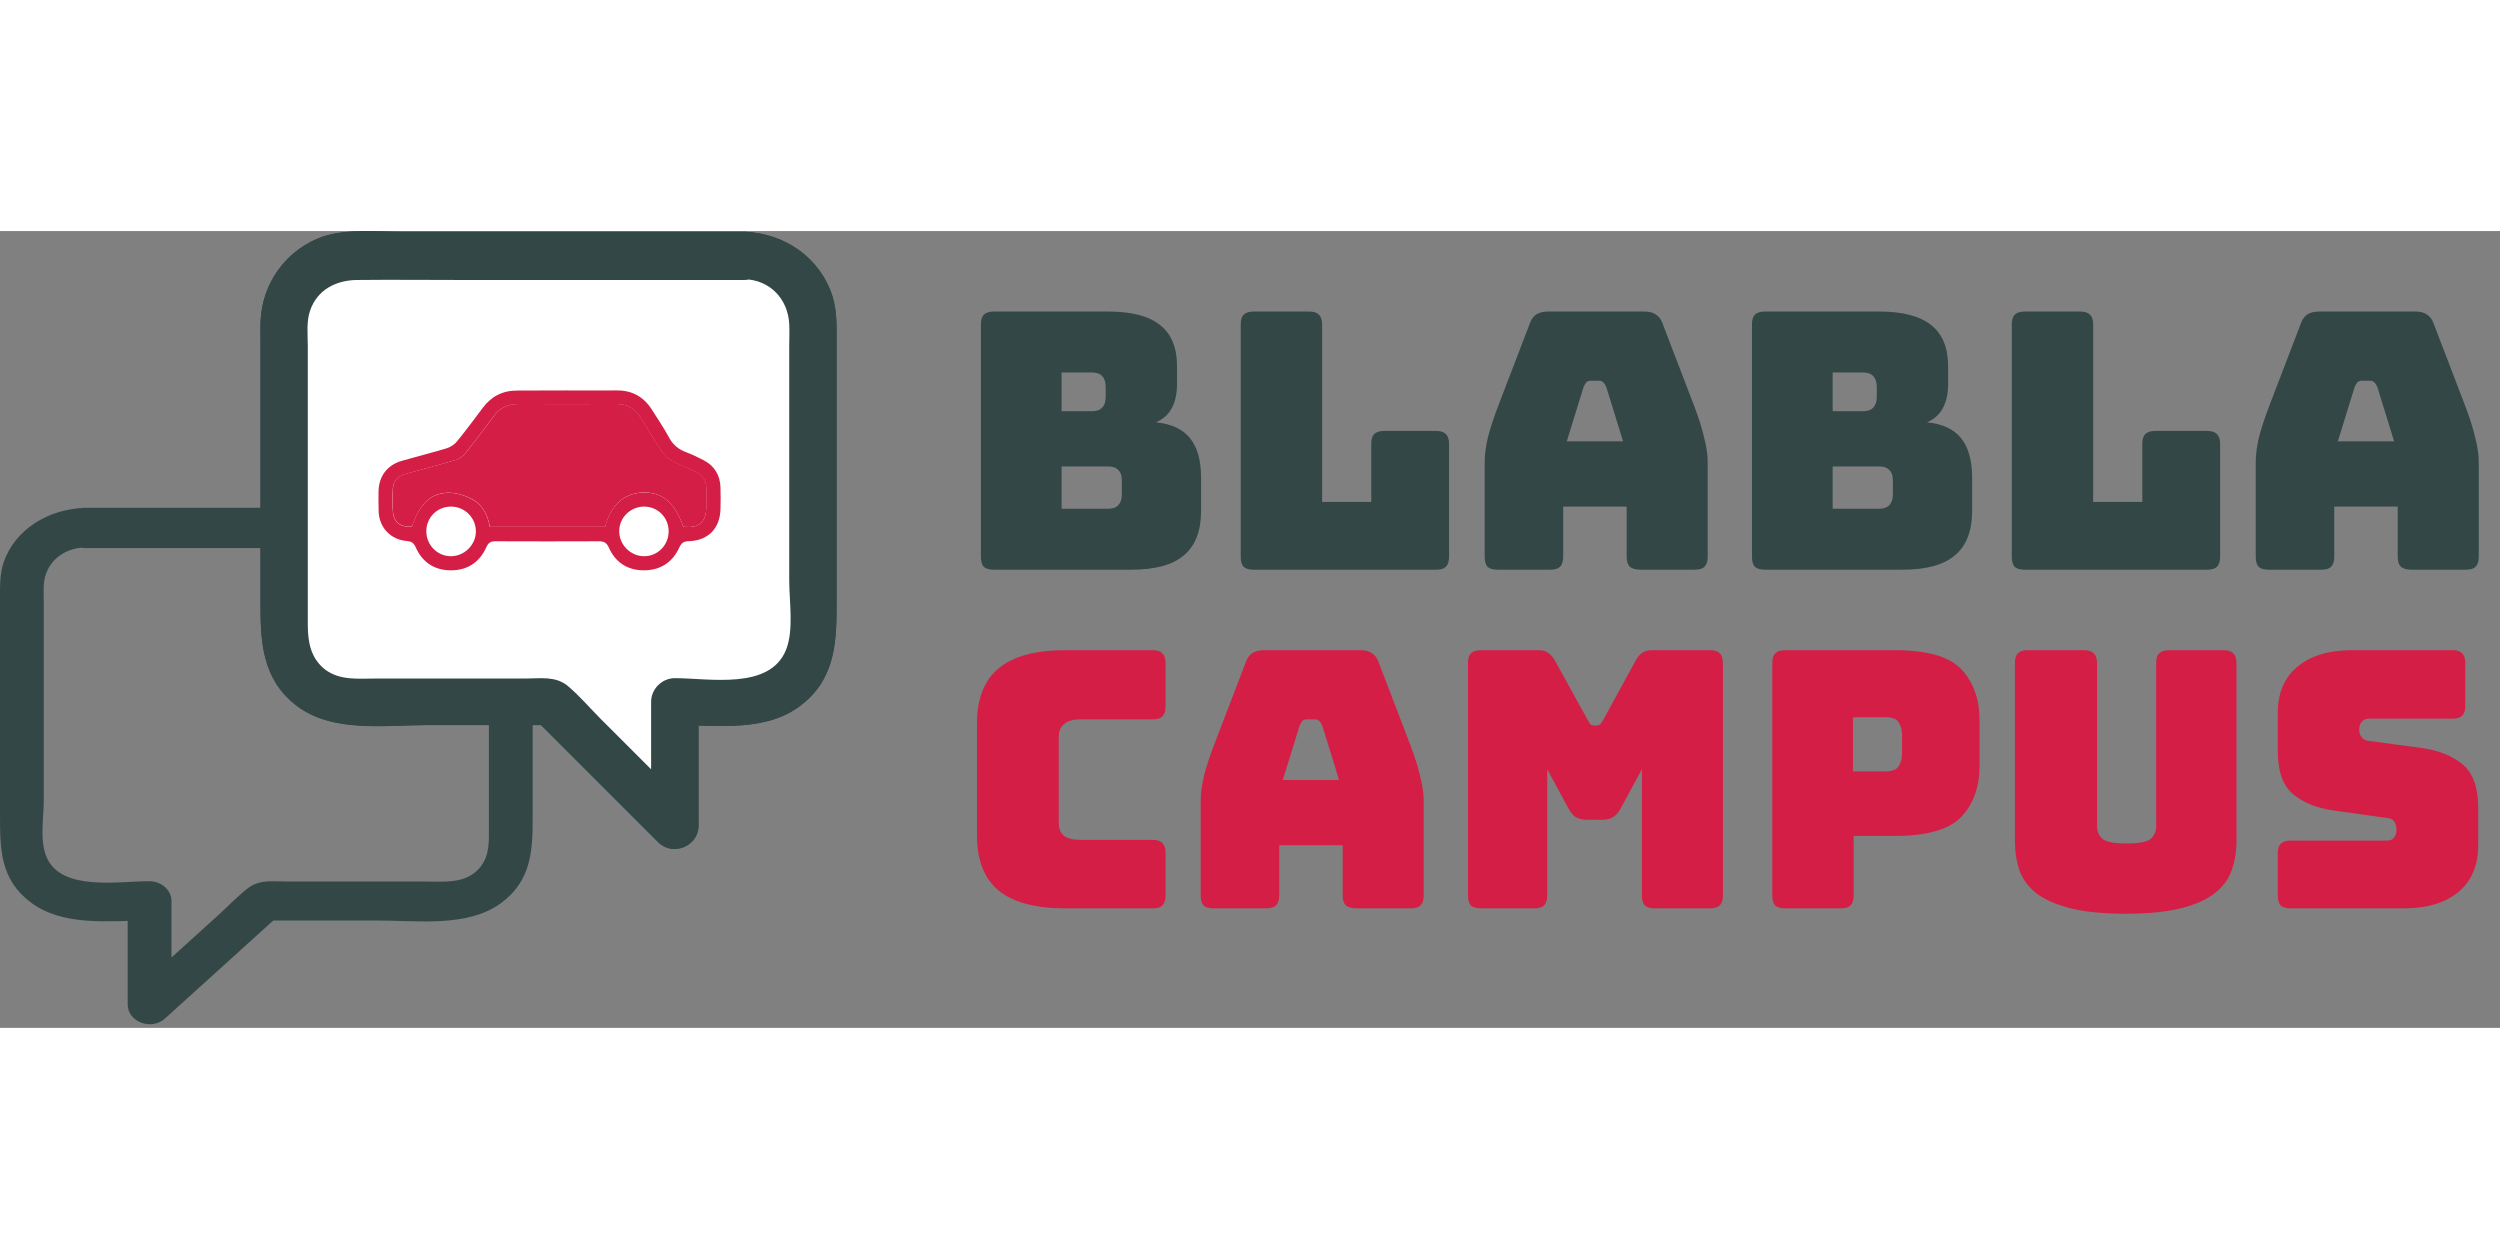 <svg width="280" height="141" viewBox="0 0 251 80" fill="none" margin-left="3px" xmlns="http://www.w3.org/2000/svg">
    <rect x="0" y="0" width="251" height="80" fill="#808080" stroke="none"/>
    <path
        d="M113.604 34H99.78C99.324 34 98.988 33.904 98.772 33.712C98.58 33.496 98.484 33.16 98.484 32.704V9.376C98.484 8.92 98.58 8.596 98.772 8.404C98.988 8.188 99.324 8.08 99.78 8.08H111.264C113.616 8.08 115.356 8.536 116.484 9.448C117.612 10.336 118.176 11.716 118.176 13.588V15.316C118.176 16.324 117.996 17.152 117.636 17.8C117.3 18.424 116.772 18.892 116.052 19.204C117.588 19.348 118.728 19.876 119.472 20.788C120.216 21.7 120.588 23.032 120.588 24.784V28.096C120.588 30.112 120.012 31.6 118.86 32.56C117.732 33.52 115.98 34 113.604 34ZM106.584 14.2V18.088H109.644C110.1 18.088 110.436 17.968 110.652 17.728C110.892 17.488 111.012 17.128 111.012 16.648V15.64C111.012 15.16 110.892 14.8 110.652 14.56C110.436 14.32 110.1 14.2 109.644 14.2H106.584ZM106.584 23.632V27.88H111.264C111.72 27.88 112.056 27.76 112.272 27.52C112.512 27.28 112.632 26.92 112.632 26.44V25.036C112.632 24.556 112.512 24.208 112.272 23.992C112.056 23.752 111.72 23.632 111.264 23.632H106.584ZM144.19 34H125.866C125.41 34 125.074 33.904 124.858 33.712C124.666 33.496 124.57 33.16 124.57 32.704V9.376C124.57 8.92 124.666 8.596 124.858 8.404C125.074 8.188 125.41 8.08 125.866 8.08H131.446C131.902 8.08 132.226 8.188 132.418 8.404C132.634 8.596 132.742 8.92 132.742 9.376V27.196H137.674V21.364C137.674 20.908 137.77 20.584 137.962 20.392C138.178 20.176 138.514 20.068 138.97 20.068H144.19C144.646 20.068 144.97 20.176 145.162 20.392C145.378 20.584 145.486 20.908 145.486 21.364V32.704C145.486 33.16 145.378 33.496 145.162 33.712C144.97 33.904 144.646 34 144.19 34ZM158.997 15.64L157.305 21.112H162.957L161.265 15.64C161.169 15.424 161.061 15.268 160.941 15.172C160.845 15.076 160.725 15.028 160.581 15.028H159.681C159.537 15.028 159.405 15.076 159.285 15.172C159.189 15.268 159.093 15.424 158.997 15.64ZM156.945 32.704C156.945 33.16 156.837 33.496 156.621 33.712C156.429 33.904 156.105 34 155.649 34H150.357C149.901 34 149.565 33.904 149.349 33.712C149.157 33.496 149.061 33.16 149.061 32.704V23.2C149.061 22.48 149.169 21.652 149.385 20.716C149.625 19.78 149.985 18.688 150.465 17.44L153.597 9.268C153.741 8.86 153.957 8.56 154.245 8.368C154.557 8.176 154.953 8.08 155.433 8.08H165.117C165.573 8.08 165.945 8.176 166.233 8.368C166.545 8.56 166.773 8.86 166.917 9.268L170.049 17.44C170.529 18.688 170.877 19.78 171.093 20.716C171.333 21.652 171.453 22.48 171.453 23.2V32.704C171.453 33.16 171.345 33.496 171.129 33.712C170.937 33.904 170.613 34 170.157 34H164.721C164.241 34 163.881 33.904 163.641 33.712C163.425 33.496 163.317 33.16 163.317 32.704V27.664H156.945V32.704ZM191.018 34H177.194C176.738 34 176.402 33.904 176.186 33.712C175.994 33.496 175.898 33.16 175.898 32.704V9.376C175.898 8.92 175.994 8.596 176.186 8.404C176.402 8.188 176.738 8.08 177.194 8.08H188.678C191.03 8.08 192.77 8.536 193.898 9.448C195.026 10.336 195.59 11.716 195.59 13.588V15.316C195.59 16.324 195.41 17.152 195.05 17.8C194.714 18.424 194.186 18.892 193.466 19.204C195.002 19.348 196.142 19.876 196.886 20.788C197.63 21.7 198.002 23.032 198.002 24.784V28.096C198.002 30.112 197.426 31.6 196.274 32.56C195.146 33.52 193.394 34 191.018 34ZM183.998 14.2V18.088H187.058C187.514 18.088 187.85 17.968 188.066 17.728C188.306 17.488 188.426 17.128 188.426 16.648V15.64C188.426 15.16 188.306 14.8 188.066 14.56C187.85 14.32 187.514 14.2 187.058 14.2H183.998ZM183.998 23.632V27.88H188.678C189.134 27.88 189.47 27.76 189.686 27.52C189.926 27.28 190.046 26.92 190.046 26.44V25.036C190.046 24.556 189.926 24.208 189.686 23.992C189.47 23.752 189.134 23.632 188.678 23.632H183.998ZM221.604 34H203.28C202.824 34 202.488 33.904 202.272 33.712C202.08 33.496 201.984 33.16 201.984 32.704V9.376C201.984 8.92 202.08 8.596 202.272 8.404C202.488 8.188 202.824 8.08 203.28 8.08H208.86C209.316 8.08 209.64 8.188 209.832 8.404C210.048 8.596 210.156 8.92 210.156 9.376V27.196H215.088V21.364C215.088 20.908 215.184 20.584 215.376 20.392C215.592 20.176 215.928 20.068 216.384 20.068H221.604C222.06 20.068 222.384 20.176 222.576 20.392C222.792 20.584 222.9 20.908 222.9 21.364V32.704C222.9 33.16 222.792 33.496 222.576 33.712C222.384 33.904 222.06 34 221.604 34ZM236.411 15.64L234.719 21.112H240.371L238.679 15.64C238.583 15.424 238.475 15.268 238.355 15.172C238.259 15.076 238.139 15.028 237.995 15.028H237.095C236.951 15.028 236.819 15.076 236.699 15.172C236.603 15.268 236.507 15.424 236.411 15.64ZM234.359 32.704C234.359 33.16 234.251 33.496 234.035 33.712C233.843 33.904 233.519 34 233.063 34H227.771C227.315 34 226.979 33.904 226.763 33.712C226.571 33.496 226.475 33.16 226.475 32.704V23.2C226.475 22.48 226.583 21.652 226.799 20.716C227.039 19.78 227.399 18.688 227.879 17.44L231.011 9.268C231.155 8.86 231.371 8.56 231.659 8.368C231.971 8.176 232.367 8.08 232.847 8.08H242.531C242.987 8.08 243.359 8.176 243.647 8.368C243.959 8.56 244.187 8.86 244.331 9.268L247.463 17.44C247.943 18.688 248.291 19.78 248.507 20.716C248.747 21.652 248.867 22.48 248.867 23.2V32.704C248.867 33.16 248.759 33.496 248.543 33.712C248.351 33.904 248.027 34 247.571 34H242.135C241.655 34 241.295 33.904 241.055 33.712C240.839 33.496 240.731 33.16 240.731 32.704V27.664H234.359V32.704Z"
        fill="#334747" />
    <path
        d="M115.728 68H106.944C103.944 68 101.712 67.4 100.248 66.2C98.808 65 98.088 63.152 98.088 60.656V49.46C98.088 46.964 98.808 45.116 100.248 43.916C101.712 42.692 103.944 42.08 106.944 42.08H115.728C116.184 42.08 116.508 42.188 116.7 42.404C116.916 42.596 117.024 42.92 117.024 43.376V47.732C117.024 48.188 116.916 48.524 116.7 48.74C116.508 48.932 116.184 49.028 115.728 49.028H108.492C107.748 49.028 107.196 49.184 106.836 49.496C106.476 49.784 106.296 50.228 106.296 50.828V59.396C106.296 59.996 106.476 60.44 106.836 60.728C107.196 60.992 107.748 61.124 108.492 61.124H115.728C116.184 61.124 116.508 61.232 116.7 61.448C116.916 61.64 117.024 61.964 117.024 62.42V66.704C117.024 67.16 116.916 67.496 116.7 67.712C116.508 67.904 116.184 68 115.728 68ZM130.485 49.64L128.793 55.112H134.445L132.753 49.64C132.657 49.424 132.549 49.268 132.429 49.172C132.333 49.076 132.213 49.028 132.069 49.028H131.169C131.025 49.028 130.893 49.076 130.773 49.172C130.677 49.268 130.581 49.424 130.485 49.64ZM128.433 66.704C128.433 67.16 128.325 67.496 128.109 67.712C127.917 67.904 127.593 68 127.137 68H121.845C121.389 68 121.053 67.904 120.837 67.712C120.645 67.496 120.549 67.16 120.549 66.704V57.2C120.549 56.48 120.657 55.652 120.873 54.716C121.113 53.78 121.473 52.688 121.953 51.44L125.085 43.268C125.229 42.86 125.445 42.56 125.733 42.368C126.045 42.176 126.441 42.08 126.921 42.08H136.605C137.061 42.08 137.433 42.176 137.721 42.368C138.033 42.56 138.261 42.86 138.405 43.268L141.537 51.44C142.017 52.688 142.365 53.78 142.581 54.716C142.821 55.652 142.941 56.48 142.941 57.2V66.704C142.941 67.16 142.833 67.496 142.617 67.712C142.425 67.904 142.101 68 141.645 68H136.209C135.729 68 135.369 67.904 135.129 67.712C134.913 67.496 134.805 67.16 134.805 66.704V61.664H128.433V66.704ZM154.046 68H148.682C148.226 68 147.89 67.904 147.674 67.712C147.482 67.496 147.386 67.16 147.386 66.704V43.376C147.386 42.92 147.482 42.596 147.674 42.404C147.89 42.188 148.226 42.08 148.682 42.08H154.478C154.862 42.08 155.174 42.164 155.414 42.332C155.678 42.5 155.918 42.776 156.134 43.16L159.374 49.028C159.494 49.244 159.59 49.4 159.662 49.496C159.758 49.592 159.878 49.64 160.022 49.64H160.346C160.49 49.64 160.598 49.592 160.67 49.496C160.766 49.4 160.874 49.244 160.994 49.028L164.198 43.16C164.414 42.776 164.642 42.5 164.882 42.332C165.146 42.164 165.47 42.08 165.854 42.08H171.686C172.142 42.08 172.466 42.188 172.658 42.404C172.874 42.596 172.982 42.92 172.982 43.376V66.704C172.982 67.16 172.874 67.496 172.658 67.712C172.466 67.904 172.142 68 171.686 68H166.142C165.686 68 165.35 67.904 165.134 67.712C164.942 67.496 164.846 67.16 164.846 66.704V54.032L162.722 57.956C162.506 58.364 162.242 58.664 161.93 58.856C161.642 59.024 161.27 59.108 160.814 59.108H159.374C158.918 59.108 158.534 59.024 158.222 58.856C157.934 58.664 157.682 58.364 157.466 57.956L155.342 54.032V66.704C155.342 67.16 155.234 67.496 155.018 67.712C154.826 67.904 154.502 68 154.046 68ZM184.813 68H179.233C178.777 68 178.441 67.904 178.225 67.712C178.033 67.496 177.937 67.16 177.937 66.704V43.376C177.937 42.92 178.033 42.596 178.225 42.404C178.441 42.188 178.777 42.08 179.233 42.08H190.249C193.513 42.08 195.745 42.728 196.945 44.024C198.145 45.32 198.745 47.012 198.745 49.1V53.708C198.745 55.796 198.145 57.488 196.945 58.784C195.745 60.08 193.513 60.728 190.249 60.728H186.109V66.704C186.109 67.16 186.001 67.496 185.785 67.712C185.593 67.904 185.269 68 184.813 68ZM186.037 48.812V54.248H189.277C189.973 54.248 190.429 54.068 190.645 53.708C190.861 53.348 190.969 52.94 190.969 52.484V50.576C190.969 50.12 190.861 49.712 190.645 49.352C190.429 48.992 189.973 48.812 189.277 48.812H186.037ZM224.544 61.196C224.544 62.3 224.376 63.308 224.04 64.22C223.728 65.108 223.152 65.876 222.312 66.524C221.496 67.148 220.368 67.64 218.928 68C217.488 68.36 215.652 68.54 213.42 68.54C211.188 68.54 209.352 68.36 207.912 68C206.472 67.64 205.332 67.148 204.492 66.524C203.676 65.876 203.1 65.108 202.764 64.22C202.452 63.308 202.296 62.3 202.296 61.196V43.376C202.296 42.92 202.392 42.596 202.584 42.404C202.8 42.188 203.136 42.08 203.592 42.08H209.244C209.7 42.08 210.024 42.188 210.216 42.404C210.432 42.596 210.54 42.92 210.54 43.376V59.792C210.54 60.272 210.72 60.68 211.08 61.016C211.44 61.328 212.244 61.484 213.492 61.484C214.764 61.484 215.58 61.328 215.94 61.016C216.3 60.68 216.48 60.272 216.48 59.792V43.376C216.48 42.92 216.576 42.596 216.768 42.404C216.984 42.188 217.32 42.08 217.776 42.08H223.248C223.704 42.08 224.028 42.188 224.22 42.404C224.436 42.596 224.544 42.92 224.544 43.376V61.196ZM241.36 68H229.984C229.528 68 229.192 67.904 228.976 67.712C228.784 67.496 228.688 67.16 228.688 66.704V62.492C228.688 62.036 228.784 61.712 228.976 61.52C229.192 61.304 229.528 61.196 229.984 61.196H239.668C239.98 61.196 240.208 61.1 240.352 60.908C240.52 60.692 240.604 60.44 240.604 60.152C240.604 59.744 240.52 59.444 240.352 59.252C240.208 59.06 239.98 58.952 239.668 58.928L234.268 58.172C232.588 57.932 231.232 57.38 230.2 56.516C229.192 55.652 228.688 54.212 228.688 52.196V48.416C228.688 46.376 229.348 44.816 230.668 43.736C231.988 42.632 233.812 42.08 236.14 42.08H246.22C246.676 42.08 247 42.188 247.192 42.404C247.408 42.596 247.516 42.92 247.516 43.376V47.66C247.516 48.116 247.408 48.452 247.192 48.668C247 48.86 246.676 48.956 246.22 48.956H237.832C237.52 48.956 237.28 49.064 237.112 49.28C236.944 49.472 236.86 49.724 236.86 50.036C236.86 50.348 236.944 50.612 237.112 50.828C237.28 51.044 237.52 51.164 237.832 51.188L243.196 51.908C244.876 52.148 246.232 52.7 247.264 53.564C248.296 54.428 248.812 55.868 248.812 57.884V61.664C248.812 63.704 248.14 65.276 246.796 66.38C245.476 67.46 243.664 68 241.36 68Z"
        fill="#D41E45" />
    <path
        d="M8.536 27.786C14.982 27.786 21.393 27.786 27.839 27.786C32.052 27.786 36.228 27.786 40.44 27.786C42.748 27.786 45.458 27.521 47.656 28.184C50.77 29.145 53.004 31.664 53.407 34.614C53.517 35.41 53.48 36.172 53.48 36.968C53.48 40.482 53.48 43.995 53.48 47.509C53.48 51.321 53.48 55.1 53.48 58.912C53.48 62.161 53.37 65.277 50.22 67.531C46.887 69.918 41.905 69.222 37.913 69.222C34.14 69.222 30.33 69.222 26.557 69.222C27.07 69.023 27.583 68.824 28.096 68.625C24.25 72.105 20.404 75.586 16.558 79.067C15.202 80.293 12.821 79.398 12.821 77.674C12.821 74.194 12.821 70.713 12.821 67.233C13.554 67.895 14.286 68.558 15.019 69.222C10.99 69.222 6.338 69.884 3.041 67.365C0.001 65.078 0.001 61.929 0.001 58.713C0.001 51.454 0.001 44.227 0.001 36.968C0.001 35.708 -0.036 34.482 0.367 33.255C1.503 29.974 4.799 27.918 8.536 27.786C11.356 27.686 11.356 31.664 8.536 31.764C6.191 31.83 4.506 33.421 4.396 35.543C4.36 36.139 4.396 36.736 4.396 37.333C4.396 40.415 4.396 43.465 4.396 46.548C4.396 50.062 4.396 53.575 4.396 57.089C4.396 58.813 3.957 61.233 4.689 62.89C6.191 66.304 11.832 65.277 15.019 65.277C16.191 65.277 17.217 66.172 17.217 67.266C17.217 70.746 17.217 74.227 17.217 77.707C15.971 77.243 14.726 76.779 13.481 76.315C16.264 73.796 19.085 71.243 21.869 68.724C22.894 67.796 23.883 66.735 24.982 65.907C26.118 65.078 27.546 65.31 28.902 65.31C33.554 65.31 38.206 65.31 42.858 65.31C44.433 65.31 46.081 65.476 47.436 64.581C48.828 63.619 49.085 62.227 49.085 60.769C49.085 52.979 49.085 45.189 49.085 37.399C49.085 36.438 49.231 35.311 48.865 34.382C48.205 32.659 46.484 31.863 44.579 31.83C41.282 31.797 37.986 31.83 34.689 31.83C25.971 31.83 17.253 31.83 8.536 31.83C5.715 31.764 5.715 27.786 8.536 27.786Z"
        fill="#334747" />
    <path
        d="M74.768 0.063C67.795 0.063 60.861 0.063 53.889 0.063C49.332 0.063 44.816 0.063 40.26 0.063C37.764 0.063 34.832 -0.254 32.455 0.538C29.087 1.687 26.67 4.698 26.234 8.224C26.115 9.175 26.155 10.086 26.155 11.037C26.155 15.237 26.155 19.436 26.155 23.636C26.155 28.192 26.155 32.709 26.155 37.265C26.155 41.148 26.274 44.872 29.681 47.566C33.286 50.419 38.675 49.587 42.993 49.587C47.074 49.587 51.194 49.587 55.275 49.587C54.721 49.349 54.166 49.111 53.611 48.873C57.771 53.033 61.931 57.194 66.091 61.353C67.557 62.819 70.132 61.75 70.132 59.69C70.132 55.529 70.132 51.37 70.132 47.209C69.34 48.002 68.548 48.794 67.755 49.587C72.113 49.587 77.145 50.379 80.711 47.368C83.999 44.634 83.999 40.87 83.999 37.027C83.999 28.351 83.999 19.714 83.999 11.037C83.999 9.532 84.039 8.066 83.603 6.6C82.375 2.677 78.809 0.221 74.768 0.063C71.717 -0.056 71.717 4.698 74.768 4.817C77.303 4.896 79.126 6.798 79.245 9.334C79.284 10.047 79.245 10.76 79.245 11.473C79.245 15.158 79.245 18.802 79.245 22.487C79.245 26.687 79.245 30.886 79.245 35.086C79.245 37.146 79.72 40.038 78.928 42.019C77.303 46.1 71.202 44.872 67.755 44.872C66.487 44.872 65.378 45.942 65.378 47.249C65.378 51.409 65.378 55.569 65.378 59.729C66.725 59.175 68.072 58.62 69.419 58.065C66.408 55.054 63.358 52.003 60.346 48.992C59.237 47.883 58.167 46.615 56.979 45.625C55.751 44.634 54.205 44.912 52.739 44.912C47.708 44.912 42.676 44.912 37.645 44.912C35.941 44.912 34.158 45.11 32.692 44.04C31.187 42.891 30.909 41.227 30.909 39.484C30.909 30.173 30.909 20.863 30.909 11.552C30.909 10.403 30.751 9.056 31.147 7.947C31.86 5.887 33.722 4.936 35.782 4.896C39.348 4.857 42.914 4.896 46.48 4.896C55.909 4.896 65.338 4.896 74.768 4.896C77.819 4.817 77.819 0.063 74.768 0.063Z"
        fill="#334747" />
    <g clip-path="url(#clip0_107_264)">
        <path
            d="M74.761 2.456H35.38C31.616 2.456 28.526 5.547 28.526 9.311V40.372C28.526 44.136 31.616 47.226 35.38 47.226H55.269L67.749 59.706V47.226H74.761C78.525 47.226 81.616 44.136 81.616 40.372V9.311C81.616 5.547 78.525 2.456 74.761 2.456Z"
            fill="white" />
        <path
            d="M74.761 0.079C67.788 0.079 60.855 0.079 53.882 0.079C49.326 0.079 44.809 0.079 40.253 0.079C37.757 0.079 34.825 -0.237 32.448 0.555C29.08 1.704 26.664 4.715 26.228 8.241C26.109 9.192 26.149 10.103 26.149 11.054C26.149 15.254 26.149 19.453 26.149 23.653C26.149 28.209 26.149 32.726 26.149 37.282C26.149 41.165 26.267 44.889 29.675 47.583C33.28 50.435 38.668 49.603 42.987 49.603C47.068 49.603 51.188 49.603 55.269 49.603C54.714 49.366 54.159 49.128 53.605 48.89C57.765 53.05 61.925 57.21 66.085 61.37C67.551 62.836 70.126 61.767 70.126 59.706C70.126 55.546 70.126 51.386 70.126 47.226C69.334 48.019 68.541 48.811 67.749 49.603C72.107 49.603 77.138 50.396 80.704 47.385C83.993 44.651 83.993 40.887 83.993 37.044C83.993 28.368 83.993 19.731 83.993 11.054C83.993 9.548 84.032 8.083 83.597 6.617C82.368 2.694 78.802 0.238 74.761 0.079C71.711 -0.039 71.711 4.715 74.761 4.834C77.297 4.913 79.12 6.815 79.238 9.35C79.278 10.063 79.238 10.777 79.238 11.49C79.238 15.174 79.238 18.819 79.238 22.504C79.238 26.704 79.238 30.903 79.238 35.103C79.238 37.163 79.714 40.055 78.921 42.036C77.297 46.117 71.196 44.889 67.749 44.889C66.481 44.889 65.372 45.959 65.372 47.266C65.372 51.426 65.372 55.586 65.372 59.746C66.719 59.191 68.066 58.637 69.413 58.082C66.402 55.071 63.351 52.02 60.34 49.009C59.231 47.9 58.161 46.632 56.972 45.642C55.744 44.651 54.199 44.928 52.733 44.928C47.702 44.928 42.67 44.928 37.638 44.928C35.935 44.928 34.152 45.127 32.686 44.057C31.18 42.908 30.903 41.244 30.903 39.501C30.903 30.19 30.903 20.88 30.903 11.569C30.903 10.42 30.744 9.073 31.141 7.964C31.854 5.903 33.716 4.953 35.776 4.913C39.342 4.873 42.907 4.913 46.473 4.913C55.903 4.913 65.332 4.913 74.761 4.913C77.812 4.834 77.812 0.079 74.761 0.079Z"
            fill="#334747" />
    </g>
    <path
        d="M56.911 16.001C58.566 16.001 60.22 16.014 61.874 16.001C63.474 15.974 64.658 16.649 65.492 17.999C66.043 18.89 66.648 19.753 67.146 20.685C67.549 21.441 68.114 21.927 68.907 22.21C69.513 22.44 70.104 22.723 70.669 23.02C71.745 23.587 72.296 24.518 72.337 25.733C72.364 26.449 72.35 27.164 72.337 27.88C72.31 29.823 71.113 31.079 69.176 31.133C68.652 31.146 68.423 31.295 68.195 31.781C67.509 33.279 66.285 34.062 64.631 34.062C63.004 34.062 61.793 33.265 61.134 31.794C60.892 31.254 60.61 31.146 60.099 31.146C56.656 31.16 53.213 31.16 49.77 31.146C49.3 31.146 49.044 31.254 48.829 31.74C48.143 33.265 46.919 34.075 45.239 34.062C43.584 34.048 42.388 33.239 41.728 31.727C41.527 31.281 41.285 31.16 40.841 31.119C39.227 30.984 38.084 29.783 38.017 28.177C37.99 27.502 38.003 26.84 38.003 26.165C38.03 24.613 38.877 23.479 40.37 23.061C41.849 22.642 43.342 22.264 44.822 21.819C45.212 21.697 45.629 21.441 45.884 21.117C46.772 20.023 47.619 18.89 48.453 17.769C49.327 16.595 50.47 16.001 51.949 16.014C53.603 16.014 55.257 16.001 56.911 16.001ZM68.598 29.675C70.185 29.877 70.911 29.243 70.911 27.65C70.911 27.043 70.911 26.435 70.911 25.841C70.911 25.031 70.534 24.491 69.808 24.154C69.001 23.79 68.168 23.439 67.388 23.02C67.052 22.845 66.715 22.561 66.513 22.251C65.734 21.076 65.007 19.875 64.268 18.674C63.73 17.796 62.95 17.378 61.928 17.378C58.619 17.378 55.311 17.378 52.003 17.378C50.994 17.378 50.187 17.742 49.582 18.566C48.641 19.834 47.686 21.103 46.691 22.345C46.462 22.629 46.086 22.885 45.736 22.993C44.095 23.479 42.455 23.911 40.828 24.356C40.074 24.559 39.51 24.977 39.442 25.801C39.389 26.624 39.375 27.461 39.456 28.285C39.55 29.283 40.33 29.796 41.352 29.675C42.132 27.353 43.315 26.233 45.171 26.287C45.938 26.3 46.758 26.584 47.431 26.948C48.493 27.515 48.964 28.568 49.179 29.715C53.079 29.715 56.911 29.715 60.744 29.715C61.296 27.556 62.627 26.341 64.496 26.26C66.46 26.165 67.751 27.245 68.598 29.675ZM42.804 30.12C42.791 31.524 43.921 32.658 45.292 32.645C46.637 32.631 47.767 31.511 47.78 30.174C47.794 28.797 46.664 27.663 45.279 27.663C43.894 27.663 42.818 28.743 42.804 30.12ZM67.132 30.12C67.119 28.743 66.029 27.663 64.671 27.663C63.286 27.663 62.143 28.797 62.17 30.174C62.183 31.511 63.326 32.645 64.658 32.645C66.029 32.658 67.146 31.524 67.132 30.12Z"
        fill="#D41E45" />
    <path
        d="M68.598 29.675C67.751 27.245 66.446 26.165 64.51 26.246C62.641 26.327 61.309 27.542 60.758 29.702C56.925 29.702 53.092 29.702 49.192 29.702C48.977 28.568 48.493 27.502 47.444 26.935C46.758 26.57 45.938 26.3 45.185 26.273C43.315 26.219 42.145 27.34 41.365 29.661C40.343 29.783 39.563 29.27 39.469 28.271C39.389 27.448 39.402 26.611 39.456 25.787C39.51 24.964 40.074 24.545 40.841 24.343C42.482 23.897 44.122 23.465 45.749 22.98C46.099 22.872 46.476 22.629 46.704 22.332C47.7 21.09 48.654 19.821 49.596 18.552C50.201 17.729 51.008 17.364 52.016 17.364C55.325 17.378 58.633 17.364 61.941 17.364C62.963 17.364 63.743 17.783 64.281 18.66C65.021 19.861 65.747 21.063 66.527 22.237C66.742 22.548 67.065 22.831 67.401 23.006C68.195 23.425 69.015 23.762 69.822 24.14C70.548 24.464 70.924 25.018 70.924 25.828C70.924 26.435 70.924 27.043 70.924 27.637C70.911 29.243 70.185 29.877 68.598 29.675Z"
        fill="#D41E45" />
    <defs>
        <clipPath id="clip0_107_264">
            <rect width="57.844" height="62.044" fill="white" transform="translate(26.149)" />
        </clipPath>
    </defs>
</svg>
